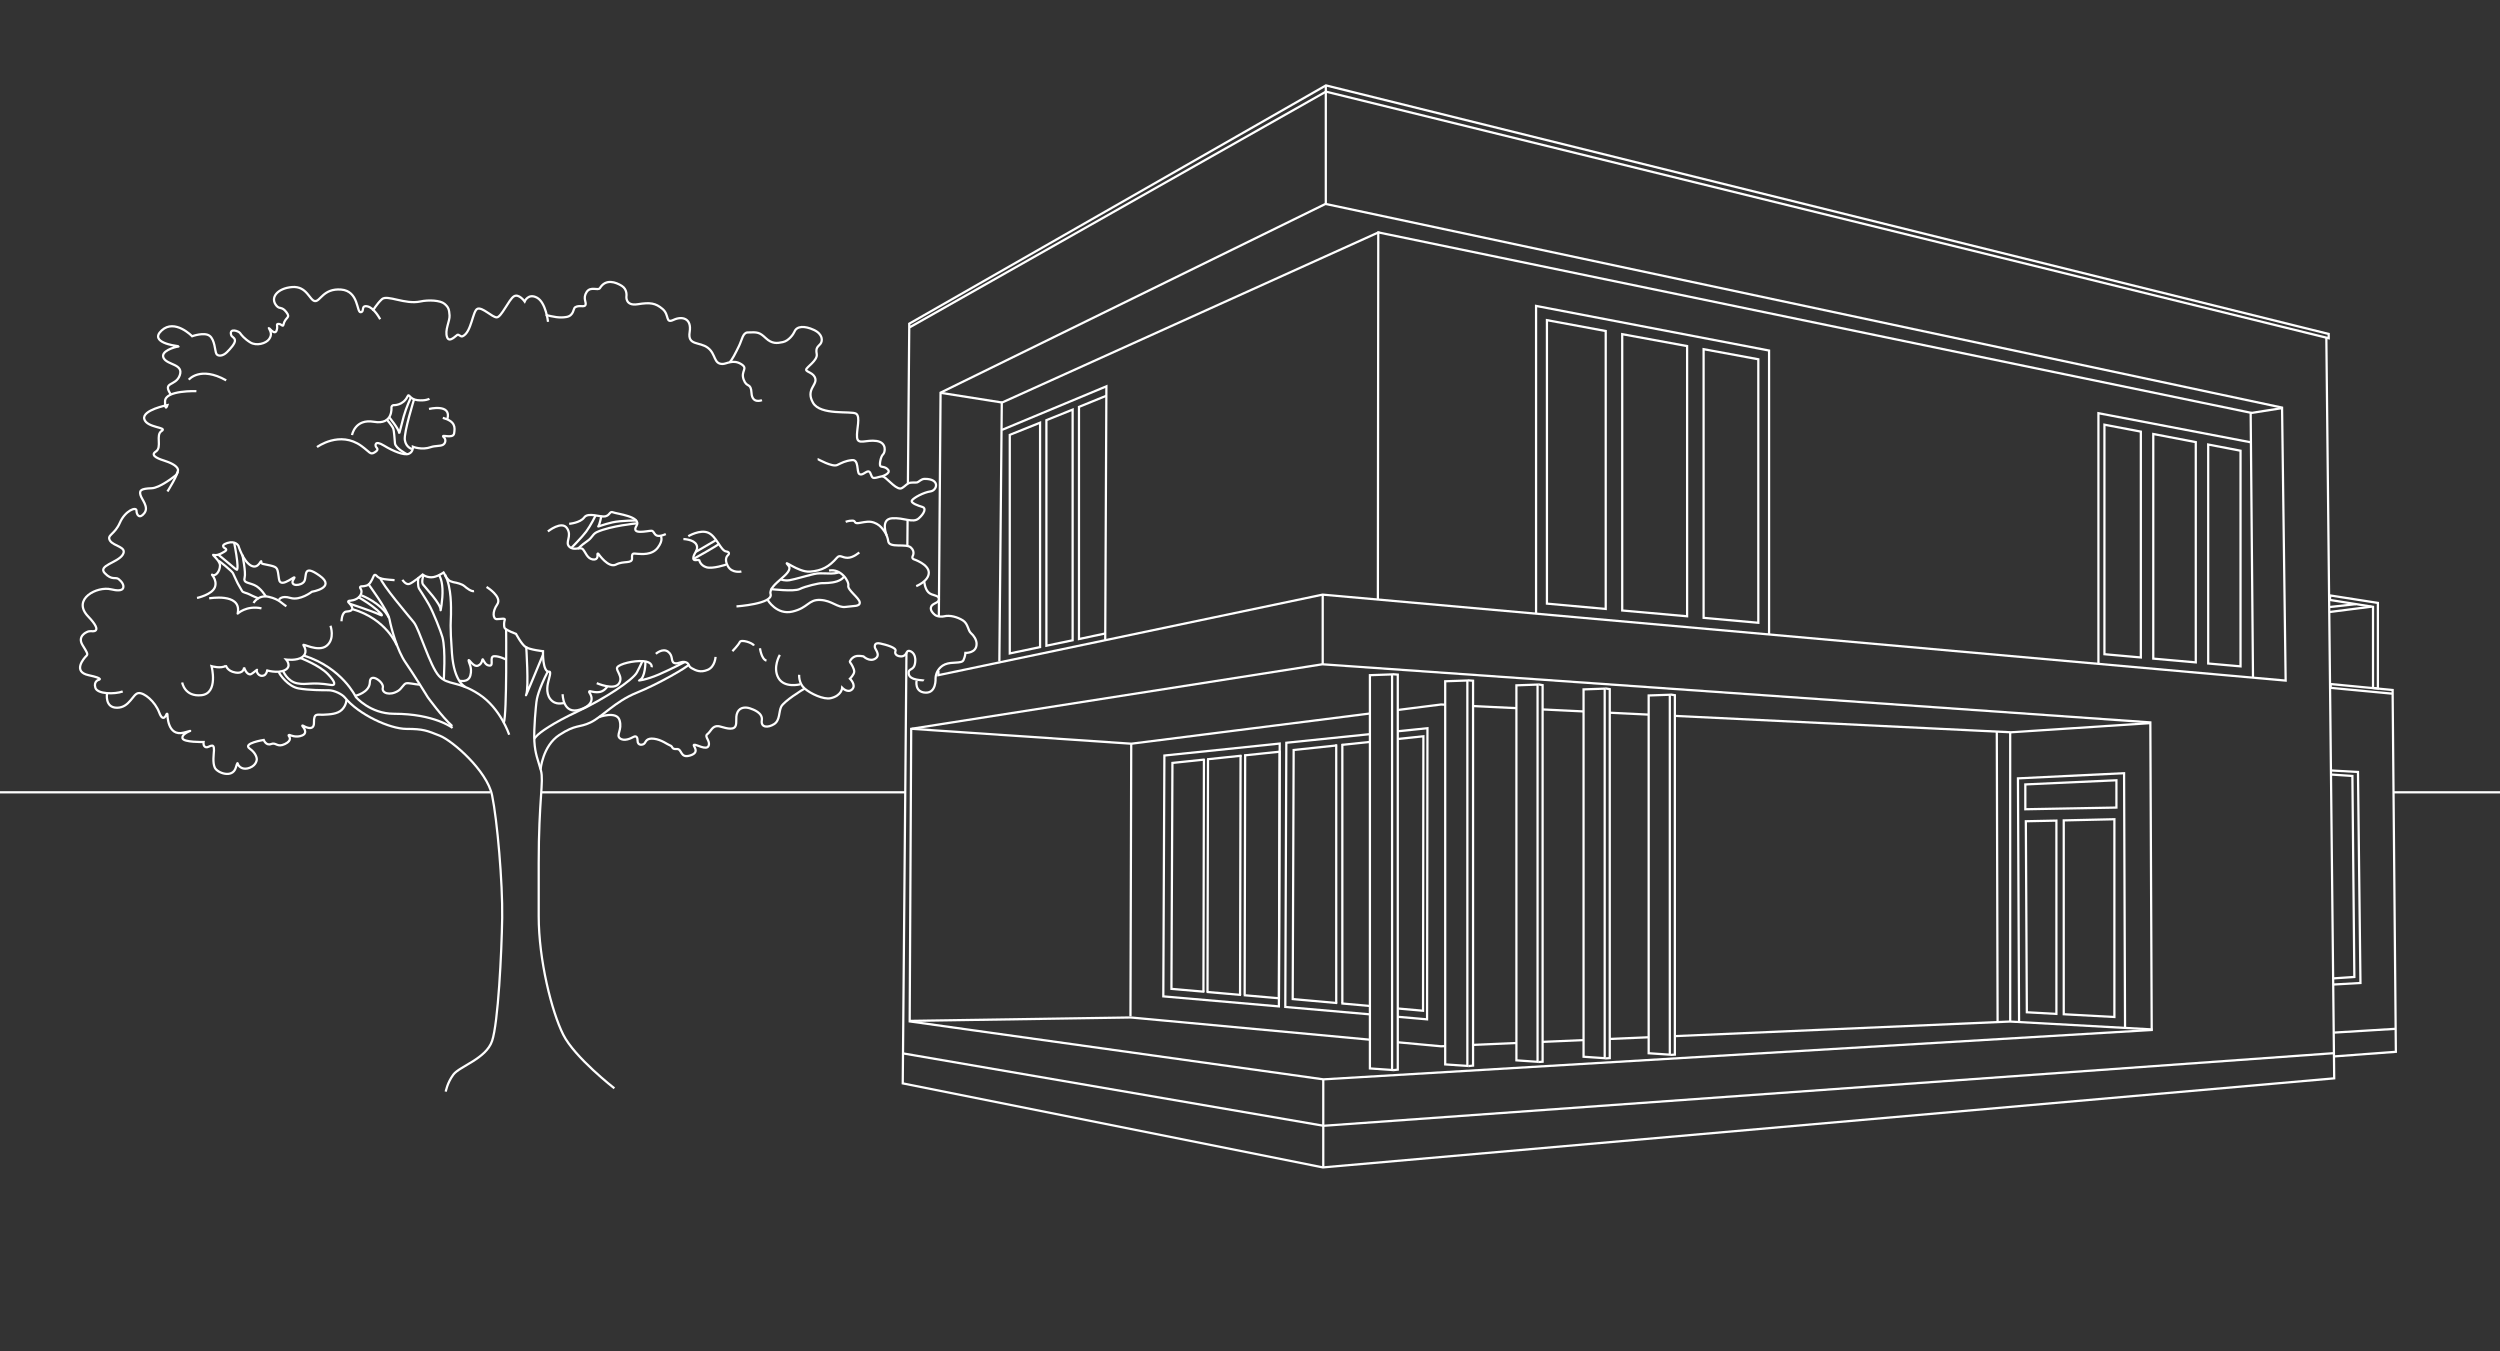 <?xml version="1.0" encoding="utf-8"?>
<!-- Generator: Adobe Illustrator 16.0.0, SVG Export Plug-In . SVG Version: 6.00 Build 0)  -->
<!DOCTYPE svg PUBLIC "-//W3C//DTD SVG 1.1//EN" "http://www.w3.org/Graphics/SVG/1.1/DTD/svg11.dtd">
<svg version="1.1" id="Layer_1" xmlns="http://www.w3.org/2000/svg" xmlns:xlink="http://www.w3.org/1999/xlink" x="0px" y="0px"
	 width="1110px" height="600px" viewBox="2295.5 -56.5 1110 600" enable-background="new 2295.5 -56.5 1110 600"
	 xml:space="preserve">
<rect x="2295.5" y="-56.5" width="1110" height="600" fill="#333333" stroke="none"/>
<title>dom-3-1110@3x</title>
<desc>Created with Sketch.</desc>
<g>
	<rect x="3358.225" y="294.786" fill="#FFFFFF" width="47.275" height="1"/>
</g>
<g>
	<g id="Page-1_3_">
		<g id="dom-3-1110">
			<g id="dom-3" transform="translate(0, 10)">
				<g id="дом3_белый" transform="translate(394, 0)">
					<path id="Path-318" fill="none" stroke="#FFFFFF" d="M2934.396,83.477l3.488,328.806l-449.024,39.548l-186.54-37.309
						l1.644-191.218 M2304.368,176.062l0.101-11.658 M2304.608,148.252l0.595-69.303l185.013-104.761l445.224,109.488v-1.905
						L2490.216-28.582L2305.203,77.211v2.012"/>
					<path id="Rectangle-78" fill="none" stroke="#FFFFFF" d="M2366.1,120.058v100.14l11.647-2.409V115.363L2366.1,120.058z"/>
					<path id="Rectangle-75" fill="none" stroke="#FFFFFF" d="M2621.762,81.871v122.684l28.813,2.575V87.16L2621.762,81.871z"/>
					<path id="Rectangle-76" fill="none" stroke="#FFFFFF" d="M2657.898,88.535V207.82l24.295,2.195v-117L2657.898,88.535z"/>
					<polyline id="Path-331" fill="none" stroke="#FFFFFF" points="2318.346,207.327 2319.11,107.836 2490.027,24.037 
						2914.737,114.473 2914.737,114.473 2916.326,235.682 2488.737,197.513 2318.146,233.275 2318.161,231.364 					"/>
					<polyline id="Path-332" fill="none" stroke="#FFFFFF" points="2345.215,227.152 2346.294,112.279 2513.511,36.695 
						2900.795,116.753 2901.83,234.189 					"/>
					<path id="Path-333" fill="none" stroke="#FFFFFF" d="M2900.549,116.93l14.141-2.215"/>
					<path id="Path-334" fill="none" stroke="#FFFFFF" d="M2319.346,107.948l27.03,4.261"/>
					<path id="Path-335" fill="none" stroke="#FFFFFF" d="M2513.452,36.285l-0.175,163.22"/>
					<polygon id="Path-336" fill="none" stroke="#FFFFFF" points="2305.397,387.004 2306.07,257.098 2488.65,228.441 
						2856.251,254.242 2856.859,390.816 2489.097,412.732 					"/>
					<polyline id="Path-337" fill="none" stroke="#FFFFFF" points="2302.546,401.226 2489.203,433.348 2937.829,401.099 					"/>
					<path id="Path-338" fill="none" stroke="#FFFFFF" d="M2857.188,390.568l-63.256-3.502l-148.769,6.471 M2633.518,394.044
						l-17.349,0.755 M2604.624,395.301l-18.124,0.788 M2574.809,396.597l-19.281,0.839 M2403.766,263.726l-0.336,120.98
						L2403.766,263.726z"/>
					<path id="Path_12_" fill="none" stroke="#FFFFFF" d="M2543.126,397.975l-1.825,0.08l-19.224-1.786 M2509.772,395.126
						l-106.23-9.868l-98.006,1.518"/>
					<path id="Path-339" fill="none" stroke="#FFFFFF" d="M2306.333,257.098l97.467,6.608l105.866-13.402 M2522.062,248.734
						l19.289-2.441l2.001,0.098 M2555.5,246.983l19.251,0.938 M2586.564,248.498l18.228,0.89 M2616.177,249.942l17.397,0.849
						 M2645.106,251.353l149.258,7.28l61.742-4.056"/>
					<path id="Path-340" fill="none" stroke="#FFFFFF" d="M2794.022,258.596l0.005,128.659"/>
					<path id="Rectangle-72" fill="none" stroke="#FFFFFF" d="M2509.74,233.284v174.602l9.841,0.688V232.929L2509.74,233.284z"/>
					<polyline id="Path-341" fill="none" stroke="#FFFFFF" points="2520.011,408.651 2522.114,408.417 2522.114,233.03 
						2519.898,232.862 					"/>
					<path id="Rectangle-72_1_" fill="none" stroke="#FFFFFF" d="M2543.166,235.985v170.11l9.841,0.67V235.639L2543.166,235.985z"/>
					<polyline id="Path-341_1_" fill="none" stroke="#FFFFFF" points="2553.437,406.848 2555.54,406.621 2555.54,235.736 
						2553.324,235.572 					"/>
					<path id="Rectangle-72_2_" fill="none" stroke="#FFFFFF" d="M2574.785,237.791v166.5l9.39,0.666v-167.51L2574.785,237.791z"/>
					<polyline id="Path-341_2_" fill="none" stroke="#FFFFFF" points="2584.549,405.034 2586.417,404.907 2586.417,237.691 
						2584.549,237.376 					"/>
					<path id="Rectangle-72_3_" fill="none" stroke="#FFFFFF" d="M2604.598,239.591v163.097l9.389,0.653V239.254L2604.598,239.591z"
						/>
					<polyline id="Path-341_3_" fill="none" stroke="#FFFFFF" points="2614.361,403.426 2616.229,403.302 2616.229,239.482 
						2614.361,239.174 					"/>
					<path id="Rectangle-72_4_" fill="none" stroke="#FFFFFF" d="M2633.506,242.292v158.848l9.39,0.637V241.963L2633.506,242.292z"
						/>
					<polyline id="Path-341_4_" fill="none" stroke="#FFFFFF" points="2643.271,401.873 2645.138,401.752 2645.138,242.173 
						2643.271,241.872 					"/>
					<polygon id="Path-344" fill="none" stroke="#FFFFFF" points="2418.486,268.956 2418.009,375.889 2469.326,380.344 
						2469.694,263.635 					"/>
					<path id="Path-344_1_" fill="none" stroke="#FFFFFF" d="M2437.208,373.915l15.315,1.342 M2453.708,375.36l15.638,1.37
						l0.344-109.483l-15.789,1.654 M2452.748,269.022l-15.298,1.603 M2436.401,270.735l-14.339,1.503l0,0l-0.443,100.313
						l14.648,1.282"/>
					<path id="Path-345" fill="none" stroke="#FFFFFF" d="M2509.634,259.47l-37.006,3.815l0,0l-0.458,117.304l37.563,3.283
						 M2522.173,384.96l12.942,1.131l0.175-129.267l-13.213,1.363"/>
					<path id="Path-345_1_" fill="none" stroke="#FFFFFF" d="M2497.054,379.02l12.824,1.149 M2522.153,381.27l11.173,1.002
						l0.16-121.869l-11.285,1.193"/>
					<path id="Path_11_" fill="none" stroke="#FFFFFF" d="M2509.702,262.919l-12.43,1.314 M2495.113,264.461l-19.23,2.034
						l-0.422,110.59l19.716,1.768"/>
					<path id="Path-346" fill="none" stroke="#FFFFFF" d="M2436.046,270.588l-0.216,103.267"/>
					<path id="Path-346_1_" fill="none" stroke="#FFFFFF" d="M2452.308,268.781l-0.224,106.602"/>
					<path id="Rectangle-77" fill="none" stroke="#FFFFFF" d="M2349.838,126.573v97.054l13.455-2.819v-99.63L2349.838,126.573z"/>
					<path id="Path-346_2_" fill="none" stroke="#FFFFFF" d="M2454.356,268.548l-0.224,106.601"/>
					<path id="Path-346_3_" fill="none" stroke="#FFFFFF" d="M2437.854,270.588l-0.217,103.267"/>
					<path id="Path-347" fill="none" stroke="#FFFFFF" d="M2494.784,264.004v115.174"/>
					<path id="Path-347_1_" fill="none" stroke="#FFFFFF" d="M2497.496,263.782v115.152"/>
					<polyline id="Path-342" fill="none" stroke="#FFFFFF" points="2937.852,402.549 2965.263,400.499 2963.83,241.502 
						2936.339,238.915 2936.298,237.219 2963.83,239.858 2963.83,241.502 					"/>
					<path id="Path-343" fill="none" stroke="#FFFFFF" d="M2937.864,391.969l27.375-1.682"/>
					<polyline id="Path-348" fill="none" stroke="#FFFFFF" points="2937.61,370.627 2949.541,369.949 2948.44,276.257 
						2936.659,275.596 					"/>
					<polyline id="Path-348_1_" fill="none" stroke="#FFFFFF" points="2937.41,367.913 2946.831,367.266 2945.963,278.029 
						2936.659,277.401 					"/>
					<polyline id="Path-349" fill="none" stroke="#FFFFFF" points="2797.967,386.979 2797.472,279.096 2844.591,276.802 
						2845.021,389.831 					"/>
					<path id="Rectangle-70" fill="none" stroke="#FFFFFF" d="M2800.743,281.787v11.022l40.449-0.749v-12.121L2800.743,281.787z"/>
					<path id="Rectangle-71" fill="none" stroke="#FFFFFF" d="M2800.971,298.135l0.449,84.812l13.122,0.727v-85.821
						L2800.971,298.135z"/>
					<path id="Rectangle-71_1_" fill="none" stroke="#FFFFFF" d="M2817.8,297.758v86.068l22.489,1.218v-87.802L2817.8,297.758z"/>
					<path id="Path-350" fill="none" stroke="#FFFFFF" d="M2788.078,258.461l0.352,128.764"/>
					<polyline id="Path-351" fill="none" stroke="#FFFFFF" points="2583.514,205.875 2583.514,69.327 2686.967,89.14 
						2686.967,215.13 					"/>
					<path id="Rectangle-74" fill="none" stroke="#FFFFFF" d="M2588.336,75.644V201.51l26.103,2.363V80.472L2588.336,75.644z"/>
					<polyline id="Path-352" fill="none" stroke="#FFFFFF" points="2346.391,124.364 2392.739,105.026 2392.217,217.607 					"/>
					<polyline id="Path-355" fill="none" stroke="#FFFFFF" points="2392.675,109.224 2380.566,114.162 2380.566,217.226 
						2392.223,214.767 					"/>
					<polyline id="Path-354" fill="none" stroke="#FFFFFF" points="2833.204,228.114 2833.204,116.961 2901.052,129.922 					"/>
					<path id="Rectangle-79" fill="none" stroke="#FFFFFF" d="M2835.868,122.06V223.97l16.165,1.448V125.14L2835.868,122.06z"/>
					<path id="Rectangle-80" fill="none" stroke="#FFFFFF" d="M2857.55,126.195v99.73l18.875,1.681v-97.81L2857.55,126.195z"/>
					<path id="Rectangle-81" fill="none" stroke="#FFFFFF" d="M2881.941,130.865v97.23l14.358,1.272v-95.751L2881.941,130.865z"/>
					<path id="Rectangle-82" fill="none" stroke="#FFFFFF" d="M2936.131,197.884l-0.15,1.991l19.137,3.052v36.023l2.162,0.216
						v-37.978L2936.131,197.884z"/>
					<path id="Path-353" fill="none" stroke="#FFFFFF" d="M2935.713,205.241l18.692-2.377"/>
					<path id="Path-353_1_" fill="none" stroke="#FFFFFF" d="M2935.654,203.038l11.854-1.304"/>
					<path id="Path-10_1_" fill="none" stroke="#FFFFFF" d="M2490.155-28.318v52.201"/>
					<path id="Path-11_1_" fill="none" stroke="#FFFFFF" d="M2488.78,197.581v30.756"/>
					<path id="Path-12_1_" fill="none" stroke="#FFFFFF" d="M2489.031,412.721v39.271"/>
				</g>
				<g id="дерево5" transform="translate(29, 87)">
					<path id="Path-356" fill="none" stroke="#FFFFFF" d="M2464.407,331.182c0,0,0.654-3.875,3.383-7.563
						c2.73-3.688,14.504-7,17.197-14.941c2.692-7.94,4.242-39.24,4.485-54.657c0.244-15.417-2.2-43.438-4.485-54.402
						s-17.564-24.224-23.245-26.475c-5.681-2.25-7.306-3.006-14.745-3.006s-21.223-6.354-27.42-13.968
						c-1.176-1.444-4.659-3.196-7.198-3.196c-2.54,0-8.649,0-13.292-0.8c-4.642-0.799-8.551-6.321-8.795-7.295"/>
					<path id="Path-357" fill="none" stroke="#FFFFFF" d="M2467.435,169.696c0,0-8.038-6.279-25.977-6.279
						c-10.641,0-16.951-7.438-16.951-7.438s-6.088-13.006-23.001-18.369"/>
					<path id="Path-358" fill="none" stroke="#FFFFFF" d="M2392.139,144.275c0,0,1.855,4.813,6.41,5.646
						c4.555,0.835,5.866-0.759,14.923,0.697c1.925,0.309,2.338-0.942-1.451-4.871c-3.79-3.929-12.244-7.133-12.244-7.133"/>
					<path id="Path-359" fill="none" stroke="#FFFFFF" d="M2539.278,329.708c0,0-17.62-13.656-22.713-23.84
						c-5.092-10.183-10.882-33.113-10.882-52.575c0-10.394,0,4.601,0-23.548c0-28.147,2.323-36.284,0.989-41.148
						c-1.334-4.865-2.558-7.165-2.906-12.898c-0.35-5.734,0.746-16.108,0.907-17.499c0.162-1.39,0.843-5.426,5.169-13.766"/>
					<path id="Path-360" fill="none" stroke="#FFFFFF" d="M2506.518,188.13c0,0,0.917-10.458,8.306-15.296
						c7.389-4.837,8.685-3.107,13.834-5.55c5.148-2.441,11.028-9.397,20.508-13.198c9.48-3.801,22.982-11.626,23.162-12.53"/>
					<path id="Path-361" fill="none" stroke="#FFFFFF" d="M2503.663,174.504c0,0,0.74-0.816,1.011-1.13
						c1.344-1.561,6.925-5.675,18.524-11.107s24.303-13.811,26.104-17.249s2.522-5.249,2.522-5.249"/>
					<path id="Path-362" fill="none" stroke="#FFFFFF" d="M2553.065,140.44c0,0,0,7.066-2.621,8.028
						c-1.363,0.499,3.065-0.112,8.555-2.488c5.49-2.375,11.496-5.54,11.496-5.54"/>
					<path id="Path-363" fill="none" stroke="#FFFFFF" d="M2492.579,172.723c0,0-3.789-11.628-13.264-17.884
						s-13.887-3.862-17.901-8.201c-4.015-4.34-8.758-20.869-11.181-23.847s-14.045-16.581-14.987-19.868"/>
					<path id="Path-364" fill="none" stroke="#FFFFFF" d="M2429.901,105.634c0,0,8.745,11.717,9.537,15.833
						c0.791,4.116,3.486,13.953,7.117,19.177s9.908,15.48,9.908,15.48s6.305,8.703,10.833,12.751"/>
					<path id="Path-365" fill="none" stroke="#FFFFFF" d="M2442.646,132.959c0,0-4.543-11.596-19.555-15.963"/>
					<path id="Path-366" fill="none" stroke="#FFFFFF" d="M2426.941,110.825c0,0,8.948,3.343,12.272,10.002"/>
					<path id="Path-367" fill="none" stroke="#FFFFFF" d="M2425.409,111.527c0,0,3.396,1.889,6.375,4.113
						c2.978,2.224,5.557,4.797,3.605,3.892c-3.893-1.809-13.701-5.004-13.701-5.004"/>
					<path id="Path-368" fill="none" stroke="#FFFFFF" d="M2491.214,125.651c0,0,0.418,38.104-1.033,41.782"/>
					<path id="Path-369" fill="none" stroke="#FFFFFF" d="M2500.136,133.497c0,0,1.205,18.215,0.018,21.367
						c-1.188,3.153,7.4-17.588,7.4-17.588"/>
					<path id="Path-370" fill="none" stroke="#FFFFFF" d="M2463.517,148.47c0,0,0.946-13.383-0.566-19.005
						c-0.683-2.533-4.049-11.091-5.948-14.441c-1.9-3.35-4.188-6.745-4.444-7.191c-0.644-1.121-0.481-4.012-0.283-4.903"/>
					<path id="Path-371" fill="none" stroke="#FFFFFF" d="M2473.321,151.617c0,0-5.166-1.79-6.145-14.943
						s-0.441-14.289-0.441-17.353s0.341-11.648-2.616-17.695"/>
					<path id="Path-372" fill="none" stroke="#FFFFFF" d="M2454.47,102.051c0,0-0.954,2.795-0.168,3.939
						c0.785,1.144,8.203,8.826,7.814,11.458c-0.224,1.511,1.082-4.602,0.842-9.471c-0.24-4.87-1.751-6.392-1.751-6.392"/>
					<path id="Path-373" fill="none" stroke="#FFFFFF" d="M2449.386,45.86c0,0-2.644-0.698-3.141-4.012
						c-0.496-3.314,4.18-18.299,4.18-18.299"/>
					<path id="Path-374" fill="none" stroke="#FFFFFF" d="M2447.048,48.106c0,0-4.932-2.54-5.18-4.764
						c-0.25-2.224-0.328-5.393-0.801-6.602c-0.475-1.209-2.999-4.162-2.999-4.162"/>
					<path id="Path-375" fill="none" stroke="#FFFFFF" d="M2439.216,31.645c0,0,4.375,5.245,4.49,7.008
						c0.059,0.896,0.887-3.143,2.037-7.256s3.176-8.41,3.176-8.41"/>
					<path id="Path-376" fill="none" stroke="#FFFFFF" d="M2384.603,111.439c0,0-2.266-3.957-5.211-5.187
						c-2.944-1.229-4.92-0.973-4.277-3.283c0.643-2.312-1.002-10.112-1.002-10.112"/>
					<path id="Path-377" fill="none" stroke="#FFFFFF" d="M2381.442,112.258c0,0-2.772-1.079-4.092-1.813
						c-1.318-0.734-2.988-0.788-3.376-1.563c-0.395-0.79-1.241-2.027-1.933-3.381s-1.818-3.976-2.104-4.529
						c-0.484-0.945-6.025-5.434-6.361-5.434"/>
					<path id="Path-378" fill="none" stroke="#FFFFFF" d="M2370.476,87.489c0,0,0.929,4.537,1.316,8.021
						c0.388,3.484,0,3.571,0,3.909c0,0.368-1.552-0.94-3.327-2.481c-1.774-1.54-5.052-4.176-5.052-4.176"/>
					<path id="Path-379" fill="none" stroke="#FFFFFF" d="M2520.347,89.607c0,0,4.514-4.523,6.441-7.109
						c1.928-2.585,4.162-7.109,4.162-7.109"/>
					<path id="Path-380" fill="none" stroke="#FFFFFF" d="M2523.05,90.189c0,0,1.546-1.638,4.057-3.338
						c2.512-1.699,2.43-3.217,4.499-4.142c6.2-2.772,17.6-3.837,17.6-3.837"/>
					<path id="Path-381" fill="none" stroke="#FFFFFF" d="M2533.54,75.441c0,0-0.828,4.195-1.417,4.782
						c-0.269,0.267,2.566-0.956,6.293-1.79c3.726-0.834,10.626-0.836,10.626-0.836"/>
					<path id="Path-382" fill="none" stroke="#FFFFFF" d="M2575.396,91.553l8.825-5.138"/>
					<path id="Path-383" fill="none" stroke="#FFFFFF" d="M2574.319,94.693c0,0,11.199-6.143,11.467-6.813"/>
					<path id="Path-384" fill="none" stroke="#FFFFFF" d="M2608.653,108.047c0,0,10.354,1.244,12.884,0s8.52-2.64,9.995-2.64
						c0.855,0,4.143,0.045,6.632-0.791s3.11-2.112,3.155-2.328"/>
					<path id="Path-385" fill="none" stroke="#FFFFFF" d="M2613.355,103.809c0,0,1.448,0.621,3.661,0.311
						c2.215-0.311,9.771-2.655,12.195-2.975c1.411-0.187,4.146,0.005,6.365,0s3.594-0.592,3.594-0.592"/>
					<path id="Path-386" fill="none" stroke="#FFFFFF" d="M2347.397,149.52c0,0,1.031,6.498,8.6,5.644s4.428-12.878,4.428-12.878
						s4.284,1.228,6.337-0.188"/>
					<path id="Path-387" fill="none" stroke="#FFFFFF" d="M2366.771,141.854c0,0,0.474,2.639,4.293,3.258
						c3.818,0.62,3.794-2.273,3.794-2.273s1.055,3.459,2.982,3.044c0.523-0.113,3.188-2.422,2.738-1.932s0.672,3.388,3.137,2.437
						c0.906-0.35,1.312-1.62,1.479-2.244"/>
					<path id="Path-388" fill="none" stroke="#FFFFFF" d="M2384.685,144.052c0,0,4.964,1.609,8.27,0
						c3.305-1.609,0.635-4.699,0.635-4.699s4.771,0.62,7.121-1.137c2.351-1.758,1.242-4.096,0.521-5.231
						c-0.733-1.155,6.495,3.301,10.302,0.23c3.807-3.071,1.697-8.881,1.697-8.881"/>
					<path id="Path-389" fill="none" stroke="#FFFFFF" d="M2418.124,122.356c0,0,0.033-3.104,1.481-4.1
						c0.655-0.451,2.612-0.036,3.202-1.168s-1.512-3.038-1.512-3.038c-0.387-0.396-0.255-0.747,0.296-0.808
						c0,0,3.198-0.045,4.695-2.085c1.497-2.041,0.198-3.433,0.198-3.433c-0.281-0.469-0.068-0.858,0.482-0.89
						c0,0,2.067,0.045,3.191-0.814c1.124-0.86,2.302-3.856,2.302-3.856c0.215-0.504,0.688-0.582,1.082-0.188
						c0,0,0.702,0.939,2.071,1.378c1.369,0.439,6.071,0.731,6.071,0.731"/>
					<path id="Path-390" fill="none" stroke="#FFFFFF" d="M2445.175,103.948c0,0,1.463,2.362,3.07,1.82
						c1.607-0.541,5.924-4.166,5.924-4.166s1.436,1.218,3.859,1.218s5.439-2.144,5.439-2.144s0.378,0.516,0.688,1.376
						c0.31,0.861,1.115,1.464,1.463,1.896c0.76,0.941,3.333,1.26,3.333,1.26s2.606,0.539,3.725,1.528
						c1.119,0.989,3.108,2.468,4.286,2.23"/>
					<path id="Path-391" fill="none" stroke="#FFFFFF" d="M2482.532,107.116c0,0,7.108,4.331,4.738,7.739
						c-2.369,3.409-1.813,6.541-0.199,6.54c1.614,0,4.047-0.613,3.529,0.405c-0.225,0.439-0.529,2.673,0,3.584
						c0.528,0.91,5.021,2.572,5.021,2.572s2.354,4.507,4.201,5.777s7.768,1.897,7.768,1.897s-0.293,9.53,2.822,9.093
						c0.938-0.132-0.229,3.232-0.456,4.397c-0.105,0.538-1.431,4.878,0.921,7.813s5.554,1.603,6.354,1.73"/>
					<path id="Path-392" fill="none" stroke="#FFFFFF" d="M2531.46,149.827c0,0,7.631,3.333,9.82,0.21
						c2.188-3.123-1.619-5.829-0.696-7.271c0.923-1.442,7.101-3.034,11.468-2.716c4.367,0.319,3.777,2.716,3.777,2.716"/>
					<path id="Path-393" fill="none" stroke="#FFFFFF" d="M2557.694,136.801c0,0,3.035-2.734,5.431-0.944
						c2.395,1.79,1.11,4.261,2.67,4.992c1.561,0.73,3.329-0.979,5.156-0.327c1.828,0.653,0.913,1.703,2.703,2.683
						s3.807,2.066,7.073,0.704c3.266-1.363,3.481-5.745,3.481-5.745"/>
					<path id="Path-394" fill="none" stroke="#FFFFFF" d="M2591.692,135.622c0,0,2.646-2.694,3.262-4.036
						c0.614-1.343,5.623,0.301,6.342,1.535"/>
					<path id="Path-395" fill="none" stroke="#FFFFFF" d="M2603.929,134.324c0,0,0.625,4.906,2.887,5.491"/>
					<path id="Path-396" fill="none" stroke="#FFFFFF" d="M2612.75,137.262c0,0-3.297,5.524-0.653,10.225
						c2.645,4.7,9.67,2.849,9.67,2.849"/>
					<path id="Path-397" fill="none" stroke="#FFFFFF" d="M2621.327,146.108c0,0-0.309,3.689,2.406,6.068
						c2.713,2.379,8.484,5.024,11.578,4.327c4.922-1.11,5.134-4.625,5.134-4.625s2.497,2.585,4.417,0.683
						c1.922-1.902-0.979-4.719-0.979-4.719s1.842-1.846,1.89-3.106c0.047-1.261-1.248-3.45-1.89-4.236
						c-0.302-0.371,0.829-2.037,2.307-2.557c1.479-0.521,3.697,0,3.697,0s2.707,2.623,5.252,0.982s-0.24-4.23-0.24-5.17
						s0.134-2.03,2.536-1.521c2.401,0.509,7.235,1.849,6.662,3.293c-0.574,1.445,0.758,2.416,2.568,2.416
						c1.812,0,2.48-1.904,2.48-1.904c0.249-0.487,0.873-0.719,1.354-0.472c0,0,2.816,0.661,2.345,4.933s-3.248,2.248-2.857,5.228
						c0.39,2.979,6.532,2.744,6.753,2.892"/>
					<path id="Path-398" fill="none" stroke="#FFFFFF" d="M2673.464,148.749c0,0-1.01,5.029,3.924,5.283s4.496-6.348,4.496-6.348
						c0-0.546,0.145-1.418,0.348-1.925c0,0,0.762-2.969,3.864-4.284c3.104-1.315,7.372-0.173,8.181-1.868s0.872-3.222,0.872-3.222
						s4.957,0.272,4.957-4.018c0-1.813-1.235-3.655-2.535-4.79s-1.242-4.18-3.591-5.64c-2.348-1.461-5.732-2.453-8.355-1.777
						c-0.683,0.176-2.849,0.3-4.061-0.676c-1.211-0.976-1.783-2.014-1.783-2.753c0-2.611,3.563-2.154,3.608-4.161
						c0.046-2.007-3.062-1.433-4.688-3.087s-1.85-4.878-1.85-4.878"/>
					<path id="Path-399" fill="none" stroke="#FFFFFF" d="M2673.302,106.754c0,0,5.582-2.205,5.582-5.984
						c0-3.778-6.699-5.964-6.699-5.964c-0.518-0.193-0.736-0.748-0.532-1.259c0,0,1.366-2.067-0.743-3.968
						c-2.108-1.899-9.58,0.421-10.027-2.746c-0.447-3.168-2.115-5.063-3.135-6.204c-1.019-1.141-2.716-2.165-4.578-2.434
						s-4.33,0.423-5.464,0.558c-2.263,0.268-1.095-1.092-2.782-1.092c-1.686,0-2.949,0.534-2.949,0.534"/>
					<path id="Path-400" fill="none" stroke="#FFFFFF" d="M2660.165,84.185c0,0-2.934-7.141,2.354-7.565
						c5.288-0.424,9.333,2.323,11.905,0.038c2.571-2.284,3.344-4.557,1.672-5.054s-5.445-1.741-4.688-2.92
						c0.758-1.18,5.24-3.598,8.207-3.996c2.967-0.399,4.51-5.607-2.565-5.563c-1.575,0.01-2.351,1.249-3.422,1.582
						c-0.455,0.142-2.626-0.189-3.788,0.387c-1.162,0.575-2.47,2.316-3.622,2.315c-2.577-0.002-6.498-5.503-8.009-5.417
						c-1.512,0.085-3.902,1.421-4.544,0.229c-0.643-1.191-0.745-2.563-1.824-2.408s-2.684,2.032-3.854,1.108
						c-1.171-0.923-0.061-6.5-3.187-6.142s-4.428,1.189-6.606,2.199c-2.179,1.011-8.513-2.641-8.668-2.641"/>
					<path id="Path-401" fill="none" stroke="#FFFFFF" d="M2658.099,57.998c0,0,4.07-1.288,2.715-2.91
						c-1.357-1.622-2.951-1.051-3.451-1.693c-0.5-0.642,0.196-4.251,1.182-5.107s1.839-5.268-2.803-5.983
						c-4.642-0.715-8.35,1.873-8.707-1.534s1.715-9.374-0.493-10.63c-2.208-1.255-15.795,0.899-19.053-4.798
						s1.629-7.768,1.04-10.598c-0.588-2.83-4.096-2.985-4.096-4.097s5.246-4.111,4.692-6.986c-0.554-2.876,0.579-3.202,1.627-4.463
						c1.048-1.262,1.188-4.333-2.925-6.23c-4.113-1.898-7.537-1.75-8.57,0.762c-0.448,1.088-2.465,4.073-5.133,4.657
						c-2.669,0.584-4.878,0.812-7.617-1.753c-2.738-2.564-3.523-2.744-8.091-2.521c-2.099,0.103-2.462,3.245-3.786,5.981
						c-1.325,2.737-3.396,6.854-4.245,7.238"/>
					<path id="Path-402" fill="none" stroke="#FFFFFF" d="M2604.808,24.17c0,0-4.334,1.812-4.63-3.137
						c-0.296-4.949-2.065-2.075-3.502-6.026c-1.436-3.95,2.276-4.827-1.2-6.911s-6.312-0.056-8.028,0
						c-4.208,0.136-2.969-4.328-6.639-7.154c-3.671-2.826-9.098-0.876-8.1-7.015c0.998-6.14-3.343-7.177-7.142-5.406
						s-1.723-2.153-4.875-4.823c-3.153-2.67-5.52-3.001-11.073-2.108c-5.554,0.892-4.99-3.488-4.99-3.488s0.538-3.07-2.085-4.693
						s-7.049-3.274-9.666,0.982c-0.837,1.361-4.158-0.982-5.938,1.806s0.053,4.562-0.486,5.734s-2.862-0.174-4.67,1.053
						c-0.738,0.501-0.507,3.685-3.744,4.256c-3.237,0.57-5.947-0.125-9.264-0.904"/>
					<path id="Path-403" fill="none" stroke="#FFFFFF" d="M2509.818-10.603c0,0-0.934-8.58-4.874-10.719
						c-3.941-2.139-5.502,1.684-5.502,1.684s-2.59-3.679-4.798-2.269s-5.577,9.319-7.592,9.319s-6.294-4.604-8.517-3.828
						c-2.223,0.774-2.615,10.468-6.666,12.235c-0.84,0.366-1.65-0.984-2.293-0.656c-0.643,0.327-3.539,3.618-4.529,1.151
						c-1.252-3.111,1.254-7.235,1.05-9.808c-0.204-2.571-0.378-3.517-2.235-5.104c-1.859-1.588-7.082-1.835-10.757-1.042
						c-6.772,1.461-14.714-3.134-17.017-1.032c-2.302,2.102-4.086,5.184-4.086,5.184"/>
					<path id="Path-404" fill="none" stroke="#FFFFFF" d="M2435.294-11.752c0,0-2.687-5.169-5.705-5.728
						c-3.018-0.56-1.084,2.376-2.939,2.604s-0.791-9.438-8.702-10.057s-9.229,5.341-11.603,5.118
						c-2.375-0.223-3.543-6.755-10.135-6.233c-6.59,0.521-10.021,4.788-6.893,8.359c1.416,1.616,2.295,0.111,4.347,2.813
						s-0.514,1.953-1.327,5.571c-0.254,1.133-0.818-0.377-2.172-0.377s-0.117,0.792-0.848,2.904
						c-0.906,2.622-4.064-2.231-3.344-0.842c0.721,1.389,1.385,2.751,0,4.704c-1.384,1.953-5.598,3.101-8.262,1.501
						c-2.663-1.6-4.115-3.423-4.639-4.224c-0.523-0.8-4.774-2.407-3.976,0.757c0.289,1.145,1.417,0.999,1.714,2.381
						c0.298,1.383-2.215,4.047-3.537,5.36c-1.939,1.927-4.107,1.901-4.73,0.688c-0.625-1.213-0.635-6.254-3.018-7.975
						s-7.721,0.222-7.721,0.222s-7.692-7.937-13.532-2.573s6.432,6.841,6.432,6.841s1.893,0.226,0.69,0.358
						c-1.201,0.133-7.909,1.978-6.229,5.095c1.682,3.116,8.931,2.574,7.146,7.626c-1.785,5.052-8.04,2.646-3.848,8.67"/>
					<path id="Path-405" fill="none" stroke="#FFFFFF" d="M2350.313,15.077c0,0,5.045-6.209,16.619,0.3"/>
					<path id="Path-406" fill="none" stroke="#FFFFFF" d="M2353.7,20.181c0,0-13.905-0.52-13.921,4.512s1.066,1.66,1.066,1.66
						s-11.302,2.17-10.286,6.177c1.016,4.008,10.604,3.596,7.723,5.318c-2.881,1.724,0.373,7.247-2.625,9.168
						c-2.996,1.921,2.274,3.544,4.122,4.133c1.848,0.59,5.257,1.964,5.731,3.752c0.475,1.789-4.665,9.823-4.665,9.823"/>
					<path id="Path-407" fill="none" stroke="#FFFFFF" d="M2345.429,55.88c0,0-0.138,1.012-1.051,1.765
						c-0.912,0.753-7.051,5.496-10.508,5.632c-4.9,0.193-5.535,0.946-5.014,2.982c0.52,2.036,3.869,5.288,1.736,8.069
						s-3.484,0.808-3.484-1.11s-5.021-0.046-7.377,5.367c-2.355,5.414-5.957,5.395-4.385,7.957c1.574,2.562,7.832,2.719,5.639,6.25
						s-11.189,4.784-7.975,8.175c3.215,3.39,4.808,1.554,6.169,2.652c1.362,1.098,2.455,2.583,2.008,3.941
						c-0.447,1.359-2.908,1.205-5.382,0.598c-6.131-1.507-17.57,4.32-10.184,12.027c7.389,7.706,1.313,6.546,1.313,6.546
						c-0.547-0.04-1.391,0.125-1.861,0.396c0,0-4.4,1.788-1.93,5.79c2.471,4.003,2.445,4.066,1.535,4.973
						c-0.91,0.905-6.061,6.837,1.135,8.389c7.197,1.553,4.506,2.073,4.506,2.073s-2.35,0.609-1.48,3.506
						c0.869,2.897,8.635,2.945,12.146,1.652"/>
					<path id="Path-408" fill="none" stroke="#FFFFFF" d="M2314.024,154.355c0,0-1.13,6.408,4.451,6.38
						c5.582-0.028,6.938-6.19,9.484-6.501s7.448,3.786,9.226,8.596c1.778,4.81,3.202,0.875,3.202,0.875
						c0.237-0.483,0.441-0.429,0.475,0.128c0,0-0.084,9.797,7.186,7.96c7.27-1.836-1.176-0.251-0.523,2.487
						c0.447,1.876,9.363,1.668,9.363,1.668s-0.318,1.975,1.057,2.314c1.377,0.339,3.686-2.588,3.564,1.422
						c-0.047,1.57-0.709,5.392,0.388,7.687s7.793,4.831,9.292,0c0.854-2.755,0.682-2.179,1.066-1.348
						c0.386,0.831,2.092,2.582,5.174,1.348c3.084-1.234,3.087-3.738,3.087-3.738s0.091-2.456-3.188-4.789s6.264-3.811,6.264-3.811
						s1.036,2.701,3.296,1.808c2.261-0.893,2.599,1.703,6.13,0c3.531-1.702,1.754-3.497,1.754-3.497
						c-0.277-0.462-0.09-0.67,0.436-0.484c0,0,2.838,1.359,5.549,0.146c2.713-1.213,0.137-3.948,0.137-3.948
						c-0.334-0.429-0.211-0.556,0.277-0.308c0,0,4.848,3.015,4.736-1.453c-0.111-4.467,1.584-3.325,4.211-3.467
						c2.628-0.143,6.211-0.213,8.223-2.24c2.011-2.027,2.011-4.435,2.011-4.435"/>
					<path id="Path-409" fill="none" stroke="#FFFFFF" d="M2424.223,155.465c0,0,6.426-1.462,6.489-6.053
						c0.063-4.592,6.404,0,5.766,2.406s3.084,3.787,6.889,1.374c1.419-0.9,2.326-2.943,3.403-3.278s3.979,0.479,6.223,0.595"/>
					<path id="Path-410" fill="none" stroke="#FFFFFF" d="M2470.339,148.693c0,0,4.101,1.157,5.018-2.325
						c0.918-3.483-0.788-5.587-0.788-6.63s2.065,3.196,4.224,2.297c2.158-0.9,1.689-3.452,2.158-2.682
						c0.467,0.771,1.163,2.682,3.031,2.682c1.869,0-0.348-4.012,1.869-4.17c2.216-0.158,5.352,1.488,5.352,1.488"/>
					<path id="Path-411" fill="none" stroke="#FFFFFF" d="M2516.313,154.717c0,0,0,9.444,7.896,6.778
						c7.897-2.665,3.984-7.469,3.984-7.469c-0.293-0.467-0.104-0.735,0.444-0.61c0,0,3.172,0.937,5.079,0.033
						c1.906-0.903,2.434-2.222,2.434-2.222"/>
					<path id="Path-412" fill="none" stroke="#FFFFFF" d="M2532.431,164.885c0,0,7.908-2.882,9.168,1.432
						c1.26,4.313-1.672,6.462,0.114,7.97s4.897,0.067,5.784-0.468s2.083-0.767,2.083,1.562s2.438,2.015,3.138,1.107
						c0.632-0.817,0.898-2.394,4.211-1.978c3.311,0.416,6.065,2.633,7.078,2.957c1.43,0.458,0.434,1.779,2.957,1.601
						s1.334,4.354,6.049,2.84c4.715-1.513,0.703-4.466,1.664-4.729c0.961-0.263,5.567,2.687,6.441,0.444s-2.071-4.027-0.533-5.168
						c1.539-1.142,2.111-3.803,4.847-3.54c1.358,0.13,5.184,1.861,6.982,0.711s0.316-4.336,1.507-6.853
						c1.189-2.516,3.939-2.303,5.514-1.778c1.572,0.524,5.835,2.014,5.311,5.322c-0.525,3.309,2.754,3.397,5.443,1.698
						c2.689-1.698,2.025-5.436,3.161-7.758s9.556-7.71,10.431-7.975"/>
					<path id="Path-413" fill="none" stroke="#FFFFFF" d="M2509.762,82.461c0,0,6.18-4.967,8.514-1.399
						c2.333,3.567-1.077,6.188,1.005,8.174c2.084,1.984,4.836-0.141,6.028,1.144s1.891,4.167,4.437,4.524
						c2.547,0.358,2.019-2.173,2.019-2.173c-0.03-0.542,0.206-0.621,0.544-0.175c0,0,4.348,6.37,7.734,4.594
						c3.386-1.776,7.243-0.182,7.08-2.802c-0.163-2.621,0.697-2.03,2.39-1.96c1.692,0.069,6.45,0.745,9.061-2.741
						c2.61-3.485,1.313-5.08,1.313-5.08"/>
					<path id="Path-414" fill="none" stroke="#FFFFFF" d="M2519.212,79.077c0,0,4.938-0.405,6.686-2.842
						c1.746-2.437,7.221,0.014,9.355-0.475s1.908-2.458,3.461-1.779c1.553,0.68,12.947,1.84,10.375,6.007s4.878,2.174,6.625,2.174
						c1.746-0.001,0.72,3.961,6.407,1.471"/>
					<path id="Path-415" fill="none" stroke="#FFFFFF" d="M2569.929,85.839c0,0,4.635,0.131,5.791,2.51
						c1.155,2.38-1.402,3.801-1.402,6.055c0,1.454,2.223,0.384,2.658,0.826c0,0,0.44,2.359,3.221,3.155
						c2.779,0.797,8.699-1.207,8.699-1.207"/>
					<path id="Path-416" fill="none" stroke="#FFFFFF" d="M2572.103,84.571c0,0,5.203-3.092,8.835-1.546s5.579,7.966,7.924,8.305
						s0.79,1.745,0.79,1.745s-1.836,1.397,0,4.764c1.837,3.365,6.023,2.407,6.023,2.407"/>
					<path id="Path-417" fill="none" stroke="#FFFFFF" d="M2593.501,115.744c0,0,16.366-1.122,15.145-5.489
						c-1.221-4.367,10.938-9.275,7.866-12.688s4.258,3.108,9.587,2.732c5.329-0.377,8.57-2.211,11.969-6.135
						c1.412-1.631,2.217,0,4.758,0s5.193-2.377,5.193-2.377"/>
					<path id="Path-418" fill="none" stroke="#FFFFFF" d="M2607.354,112.877c0,0,3.965,6.831,10.998,5.16
						c7.034-1.672,7.009-5.385,12.32-5.16c5.313,0.226,7.689,3.623,11.35,3.088c3.662-0.535,6.275-0.083,6.207-1.972
						c-0.07-1.889-5.521-5.542-5.084-7.452c0.438-1.909-3.283-7.755-8.548-6.71"/>
					<path id="Path-419" fill="none" stroke="#FFFFFF" d="M2407.257,44.997c0,0,10.098-7.477,19.766-0.448
						c3.652,2.655,3.846,4.021,5.78,2.827c1.935-1.195,1.235-1.709,0.713-2.379s-0.716-3.205,3.425-0.677
						c4.142,2.528,8.971,4.476,11.026,3.678c2.055-0.798,1.88-3.14,1.88-3.14s3.922,1.62,8.022,0.139
						c1.66-0.6,4.032-0.35,5.235-0.963s1.586-2.354,0.469-3.373c-1.879-1.713,4.145,0.98,4.564-1.748s0.584-5.341-5.033-6.892"/>
					<path id="Path-420" fill="none" stroke="#FFFFFF" d="M2456.982,28.07c0,0,10.126-2.456,8.151,4.449"/>
					<path id="Path-421" fill="none" stroke="#FFFFFF" d="M2422.801,39.677c0,0,1.251-7.39,9.769-5.896
						c8.518,1.495,7.728-6.357,7.728-6.357c-0.007-0.554,0.438-1.005,0.987-1.042c0,0,4.152,0.297,6.157-3.884
						c0.758-1.58,0.795,1.269,4.384,1.676c3.59,0.407,5.348-0.604,5.348-0.604"/>
					<path id="Path-422" fill="none" stroke="#FFFFFF" d="M2359.373,112.168c0,0,13.892-2.445,12.772,5.974
						c-0.133,0.997-0.133,0.825-0.133,0.825s3.863-3.773,10.576-2.364"/>
					<path id="Path-423" fill="none" stroke="#FFFFFF" d="M2379.071,114.219c0,0,2.094-3.83,6.837-2.709
						c4.743,1.119,5.777,3.049,7.753,4.161"/>
					<path id="Path-424" fill="none" stroke="#FFFFFF" d="M2390.382,112.818c0,0,0.876-2.109,5.113-0.821
						c4.236,1.288,9.476-2.753,9.476-2.753s10.964-1.786,3.442-7.146c-7.523-5.361-5.608,0.113-6.754,2.394
						c-1.146,2.281-7.011,2.589-4.803-0.804c2.209-3.392-5.742,4.853-6.475,0c-0.732-4.852-0.381-5.296-3.879-6.117
						c-3.498-0.82-3.938-0.442-4.002-1.705s-1.211,3.681-4.646,1.705c-3.435-1.975-5.488-8.714-5.488-8.714
						s-1.262-2.449-4.926-1.273c-3.665,1.175-0.839,2.461-0.839,2.461c0.463,0.295,0.468,0.785-0.005,1.087
						c0,0-3.207,2.31-5.037,1.757c-1.831-0.553,2.613,2.188,2.613,4.683c0,2.495-1.947,5.146-3.526,4.072
						c-0.69-0.47,2.514,2.272,1.257,5.583c-1.257,3.312-7.926,4.771-7.926,4.771"/>
				</g>
			</g>
		</g>
	</g>
	<g>
		<rect x="2295.5" y="294.786" fill="#FFFFFF" width="217.668" height="1"/>
	</g>
	<g>
		<rect x="2535.824" y="294.786" fill="#FFFFFF" width="161.578" height="1"/>
	</g>
	<rect x="2297.689" y="-55.773" fill="none" width="1100" height="600"/>
</g>
</svg>
